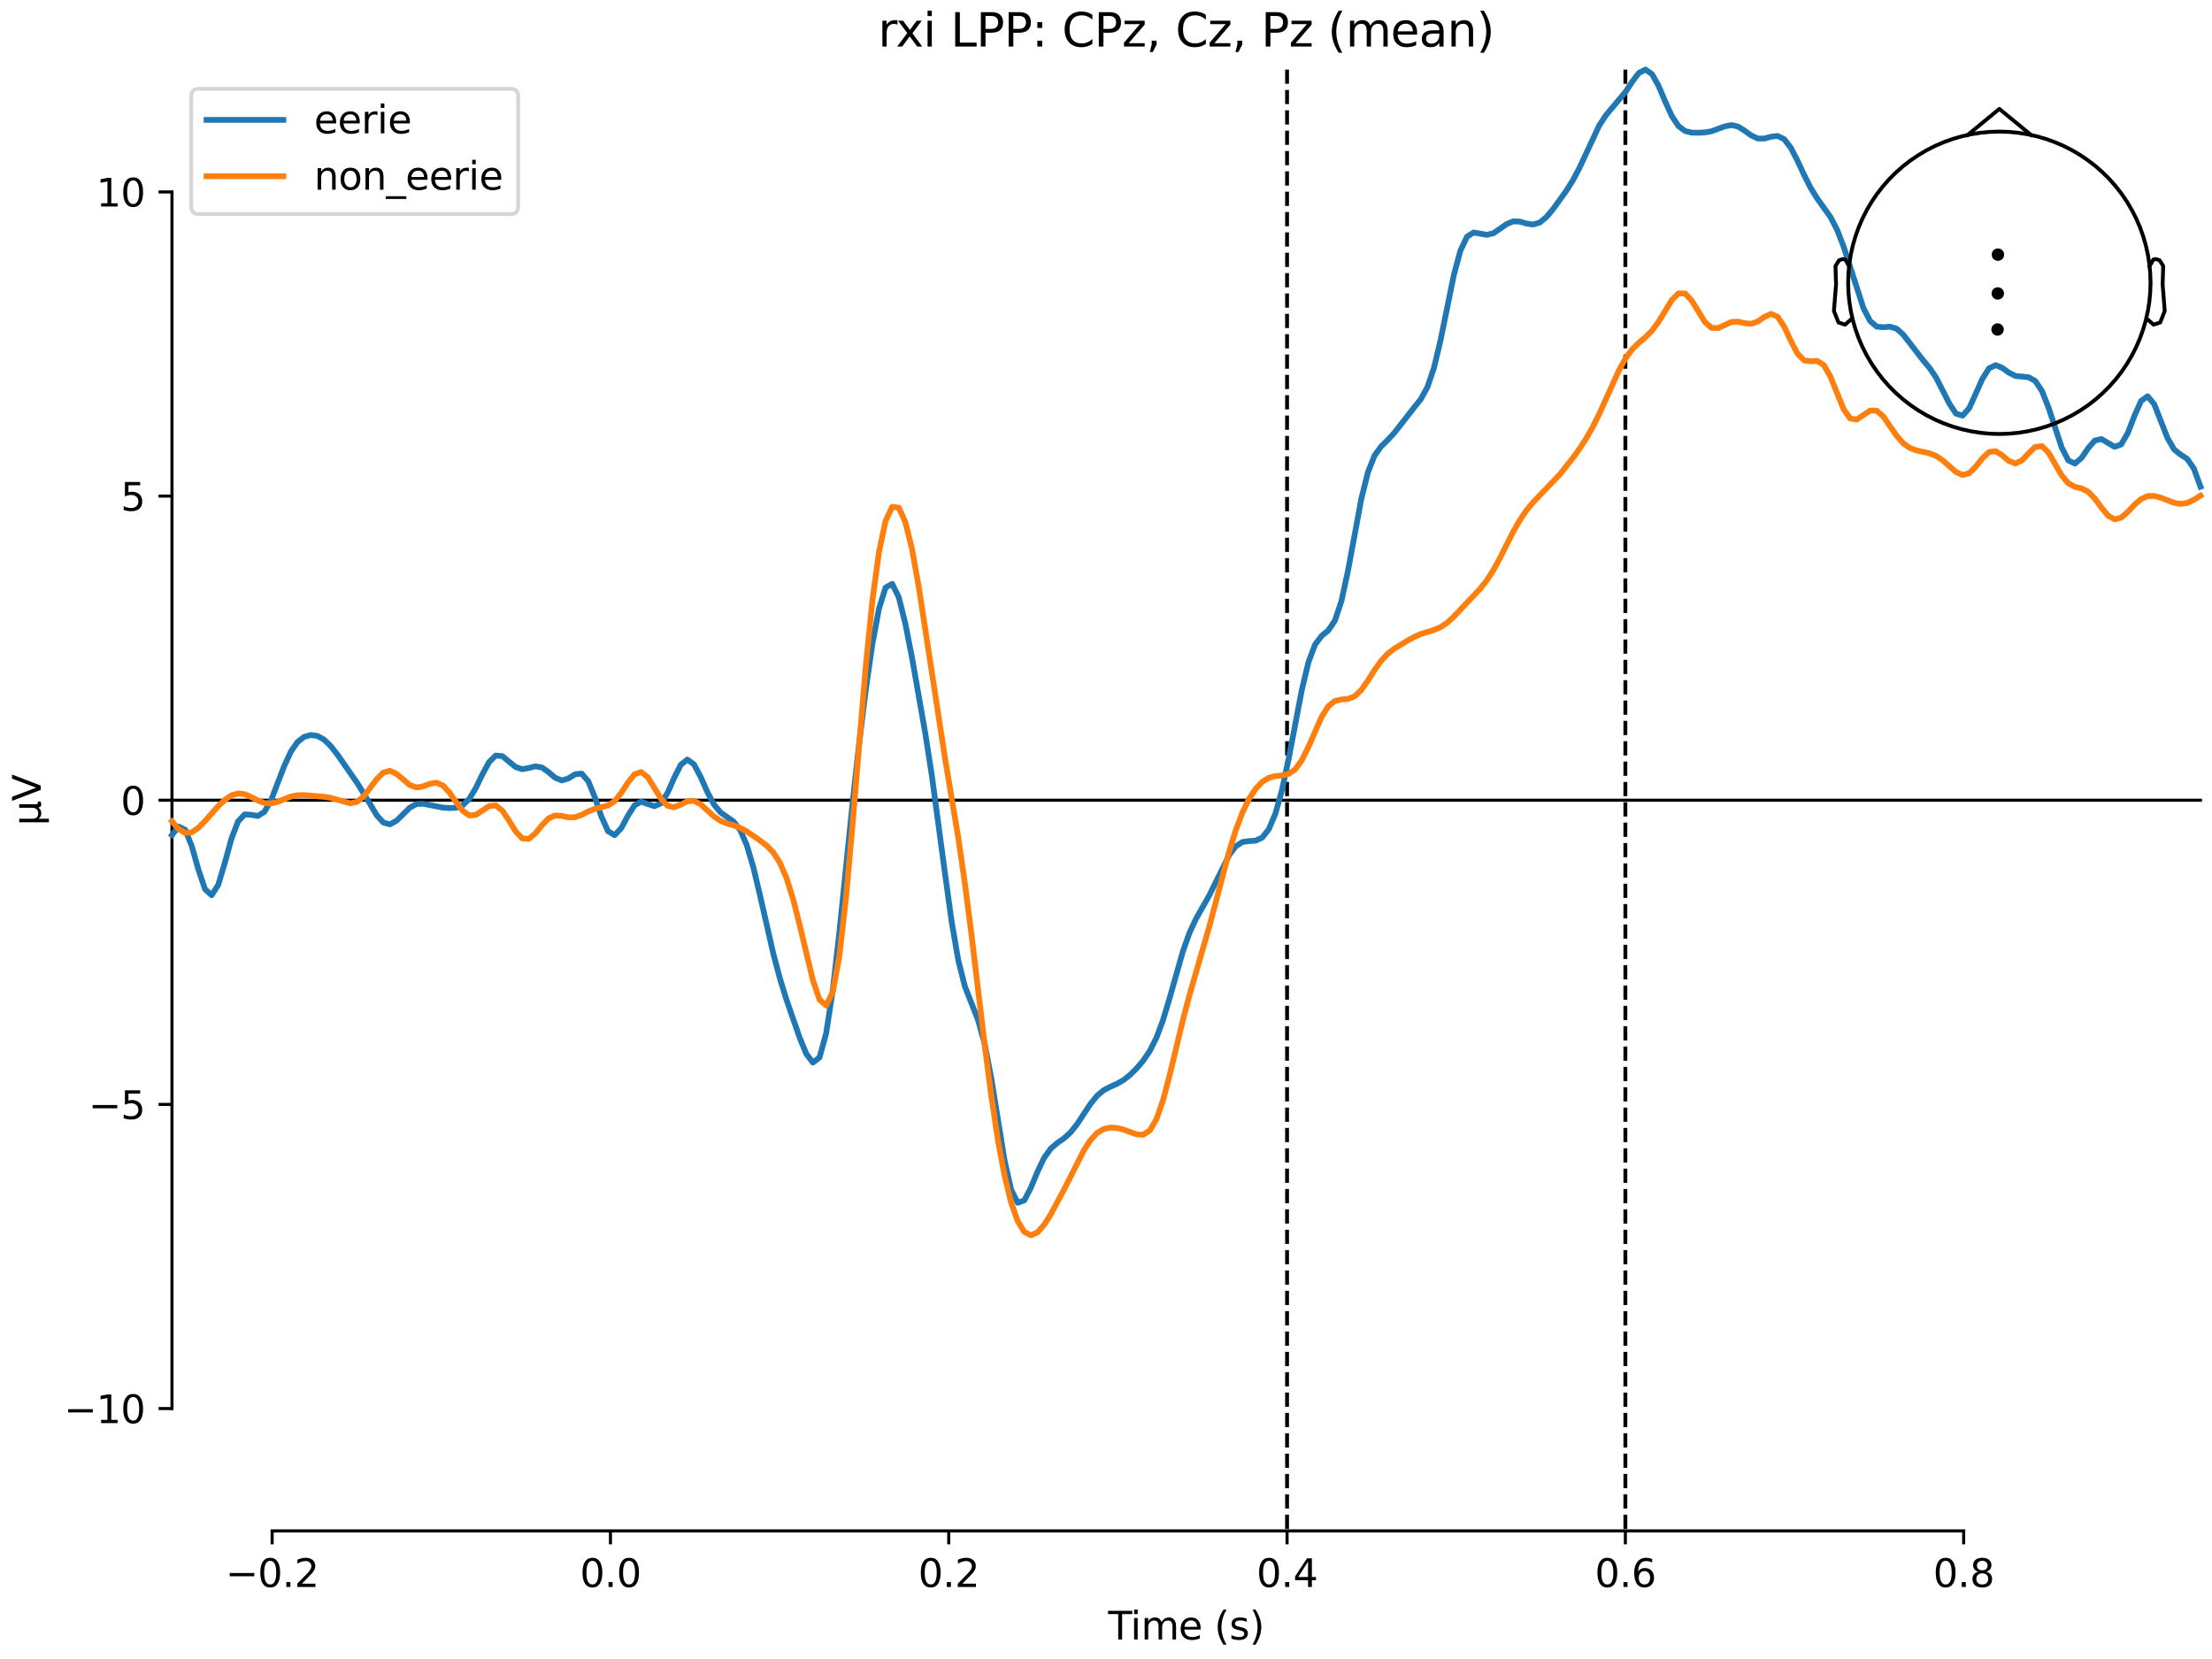 <?xml version="1.0" encoding="utf-8" standalone="no"?>
<!DOCTYPE svg PUBLIC "-//W3C//DTD SVG 1.1//EN"
  "http://www.w3.org/Graphics/SVG/1.1/DTD/svg11.dtd">
<svg xmlns:xlink="http://www.w3.org/1999/xlink" width="576pt" height="432pt" viewBox="0 0 576 432" xmlns="http://www.w3.org/2000/svg" version="1.1">
 <defs>
  <style type="text/css">*{stroke-linejoin: round; stroke-linecap: butt}</style>
 </defs>
 <g id="figure_1">
  <g id="patch_1">
   <path d="M 0 432 
L 576 432 
L 576 0 
L 0 0 
z
" style="fill: #ffffff"/>
  </g>
  <g id="axes_1">
   <g id="patch_2">
    <path d="M 44.783 398.644 
L 573 398.644 
L 573 18.118 
L 44.783 18.118 
L 44.783 398.644 
z
" style="fill: none; opacity: 0"/>
   </g>
   <g id="patch_3">
    <path d="M 44.783 366.781 
L 44.783 49.981 
" style="fill: none; stroke: #000000; stroke-width: 0.8; stroke-linejoin: miter; stroke-linecap: square"/>
   </g>
   <g id="LineCollection_1">
    <path d="M 335.147 18.118 
L 335.147 398.644 
" clip-path="url(#p175483644a)" style="fill: none; stroke-dasharray: 3.7,1.6; stroke-dashoffset: 0; stroke: #000000"/>
    <path d="M 423.241 18.118 
L 423.241 398.644 
" clip-path="url(#p175483644a)" style="fill: none; stroke-dasharray: 3.7,1.6; stroke-dashoffset: 0; stroke: #000000"/>
   </g>
   <g id="matplotlib.axis_1">
    <g id="xtick_1">
     <g id="line2d_1">
      <defs>
       <path id="m76b9f6e932" d="M 0 0 
L 0 3.5 
" style="stroke: #000000; stroke-width: 0.8"/>
      </defs>
      <g>
       <use xlink:href="#m76b9f6e932" x="70.867" y="398.644" style="stroke: #000000; stroke-width: 0.8"/>
      </g>
     </g>
     <g id="text_1">
      <!-- −0.2 -->
      <g transform="translate(58.726 413.242) scale(0.1 -0.1)">
       <defs>
        <path id="DejaVuSans-2212" d="M 678 2272 
L 4684 2272 
L 4684 1741 
L 678 1741 
L 678 2272 
z
" transform="scale(0.016)"/>
        <path id="DejaVuSans-30" d="M 2034 4250 
Q 1547 4250 1301 3770 
Q 1056 3291 1056 2328 
Q 1056 1369 1301 889 
Q 1547 409 2034 409 
Q 2525 409 2770 889 
Q 3016 1369 3016 2328 
Q 3016 3291 2770 3770 
Q 2525 4250 2034 4250 
z
M 2034 4750 
Q 2819 4750 3233 4129 
Q 3647 3509 3647 2328 
Q 3647 1150 3233 529 
Q 2819 -91 2034 -91 
Q 1250 -91 836 529 
Q 422 1150 422 2328 
Q 422 3509 836 4129 
Q 1250 4750 2034 4750 
z
" transform="scale(0.016)"/>
        <path id="DejaVuSans-2e" d="M 684 794 
L 1344 794 
L 1344 0 
L 684 0 
L 684 794 
z
" transform="scale(0.016)"/>
        <path id="DejaVuSans-32" d="M 1228 531 
L 3431 531 
L 3431 0 
L 469 0 
L 469 531 
Q 828 903 1448 1529 
Q 2069 2156 2228 2338 
Q 2531 2678 2651 2914 
Q 2772 3150 2772 3378 
Q 2772 3750 2511 3984 
Q 2250 4219 1831 4219 
Q 1534 4219 1204 4116 
Q 875 4013 500 3803 
L 500 4441 
Q 881 4594 1212 4672 
Q 1544 4750 1819 4750 
Q 2544 4750 2975 4387 
Q 3406 4025 3406 3419 
Q 3406 3131 3298 2873 
Q 3191 2616 2906 2266 
Q 2828 2175 2409 1742 
Q 1991 1309 1228 531 
z
" transform="scale(0.016)"/>
       </defs>
       <use xlink:href="#DejaVuSans-2212"/>
       <use xlink:href="#DejaVuSans-30" transform="translate(83.789 0)"/>
       <use xlink:href="#DejaVuSans-2e" transform="translate(147.412 0)"/>
       <use xlink:href="#DejaVuSans-32" transform="translate(179.199 0)"/>
      </g>
     </g>
    </g>
    <g id="xtick_2">
     <g id="line2d_2">
      <g>
       <use xlink:href="#m76b9f6e932" x="158.96" y="398.644" style="stroke: #000000; stroke-width: 0.8"/>
      </g>
     </g>
     <g id="text_2">
      <!-- 0.0 -->
      <g transform="translate(151.009 413.242) scale(0.1 -0.1)">
       <use xlink:href="#DejaVuSans-30"/>
       <use xlink:href="#DejaVuSans-2e" transform="translate(63.623 0)"/>
       <use xlink:href="#DejaVuSans-30" transform="translate(95.41 0)"/>
      </g>
     </g>
    </g>
    <g id="xtick_3">
     <g id="line2d_3">
      <g>
       <use xlink:href="#m76b9f6e932" x="247.054" y="398.644" style="stroke: #000000; stroke-width: 0.8"/>
      </g>
     </g>
     <g id="text_3">
      <!-- 0.2 -->
      <g transform="translate(239.102 413.242) scale(0.1 -0.1)">
       <use xlink:href="#DejaVuSans-30"/>
       <use xlink:href="#DejaVuSans-2e" transform="translate(63.623 0)"/>
       <use xlink:href="#DejaVuSans-32" transform="translate(95.41 0)"/>
      </g>
     </g>
    </g>
    <g id="xtick_4">
     <g id="line2d_4">
      <g>
       <use xlink:href="#m76b9f6e932" x="335.147" y="398.644" style="stroke: #000000; stroke-width: 0.8"/>
      </g>
     </g>
     <g id="text_4">
      <!-- 0.4 -->
      <g transform="translate(327.196 413.242) scale(0.1 -0.1)">
       <defs>
        <path id="DejaVuSans-34" d="M 2419 4116 
L 825 1625 
L 2419 1625 
L 2419 4116 
z
M 2253 4666 
L 3047 4666 
L 3047 1625 
L 3713 1625 
L 3713 1100 
L 3047 1100 
L 3047 0 
L 2419 0 
L 2419 1100 
L 313 1100 
L 313 1709 
L 2253 4666 
z
" transform="scale(0.016)"/>
       </defs>
       <use xlink:href="#DejaVuSans-30"/>
       <use xlink:href="#DejaVuSans-2e" transform="translate(63.623 0)"/>
       <use xlink:href="#DejaVuSans-34" transform="translate(95.41 0)"/>
      </g>
     </g>
    </g>
    <g id="xtick_5">
     <g id="line2d_5">
      <g>
       <use xlink:href="#m76b9f6e932" x="423.241" y="398.644" style="stroke: #000000; stroke-width: 0.8"/>
      </g>
     </g>
     <g id="text_5">
      <!-- 0.6 -->
      <g transform="translate(415.289 413.242) scale(0.1 -0.1)">
       <defs>
        <path id="DejaVuSans-36" d="M 2113 2584 
Q 1688 2584 1439 2293 
Q 1191 2003 1191 1497 
Q 1191 994 1439 701 
Q 1688 409 2113 409 
Q 2538 409 2786 701 
Q 3034 994 3034 1497 
Q 3034 2003 2786 2293 
Q 2538 2584 2113 2584 
z
M 3366 4563 
L 3366 3988 
Q 3128 4100 2886 4159 
Q 2644 4219 2406 4219 
Q 1781 4219 1451 3797 
Q 1122 3375 1075 2522 
Q 1259 2794 1537 2939 
Q 1816 3084 2150 3084 
Q 2853 3084 3261 2657 
Q 3669 2231 3669 1497 
Q 3669 778 3244 343 
Q 2819 -91 2113 -91 
Q 1303 -91 875 529 
Q 447 1150 447 2328 
Q 447 3434 972 4092 
Q 1497 4750 2381 4750 
Q 2619 4750 2861 4703 
Q 3103 4656 3366 4563 
z
" transform="scale(0.016)"/>
       </defs>
       <use xlink:href="#DejaVuSans-30"/>
       <use xlink:href="#DejaVuSans-2e" transform="translate(63.623 0)"/>
       <use xlink:href="#DejaVuSans-36" transform="translate(95.41 0)"/>
      </g>
     </g>
    </g>
    <g id="xtick_6">
     <g id="line2d_6">
      <g>
       <use xlink:href="#m76b9f6e932" x="511.334" y="398.644" style="stroke: #000000; stroke-width: 0.8"/>
      </g>
     </g>
     <g id="text_6">
      <!-- 0.8 -->
      <g transform="translate(503.383 413.242) scale(0.1 -0.1)">
       <defs>
        <path id="DejaVuSans-38" d="M 2034 2216 
Q 1584 2216 1326 1975 
Q 1069 1734 1069 1313 
Q 1069 891 1326 650 
Q 1584 409 2034 409 
Q 2484 409 2743 651 
Q 3003 894 3003 1313 
Q 3003 1734 2745 1975 
Q 2488 2216 2034 2216 
z
M 1403 2484 
Q 997 2584 770 2862 
Q 544 3141 544 3541 
Q 544 4100 942 4425 
Q 1341 4750 2034 4750 
Q 2731 4750 3128 4425 
Q 3525 4100 3525 3541 
Q 3525 3141 3298 2862 
Q 3072 2584 2669 2484 
Q 3125 2378 3379 2068 
Q 3634 1759 3634 1313 
Q 3634 634 3220 271 
Q 2806 -91 2034 -91 
Q 1263 -91 848 271 
Q 434 634 434 1313 
Q 434 1759 690 2068 
Q 947 2378 1403 2484 
z
M 1172 3481 
Q 1172 3119 1398 2916 
Q 1625 2713 2034 2713 
Q 2441 2713 2670 2916 
Q 2900 3119 2900 3481 
Q 2900 3844 2670 4047 
Q 2441 4250 2034 4250 
Q 1625 4250 1398 4047 
Q 1172 3844 1172 3481 
z
" transform="scale(0.016)"/>
       </defs>
       <use xlink:href="#DejaVuSans-30"/>
       <use xlink:href="#DejaVuSans-2e" transform="translate(63.623 0)"/>
       <use xlink:href="#DejaVuSans-38" transform="translate(95.41 0)"/>
      </g>
     </g>
    </g>
    <g id="text_7">
     <!-- Time (s) -->
     <g transform="translate(288.562 426.92) scale(0.1 -0.1)">
      <defs>
       <path id="DejaVuSans-54" d="M -19 4666 
L 3928 4666 
L 3928 4134 
L 2272 4134 
L 2272 0 
L 1638 0 
L 1638 4134 
L -19 4134 
L -19 4666 
z
" transform="scale(0.016)"/>
       <path id="DejaVuSans-69" d="M 603 3500 
L 1178 3500 
L 1178 0 
L 603 0 
L 603 3500 
z
M 603 4863 
L 1178 4863 
L 1178 4134 
L 603 4134 
L 603 4863 
z
" transform="scale(0.016)"/>
       <path id="DejaVuSans-6d" d="M 3328 2828 
Q 3544 3216 3844 3400 
Q 4144 3584 4550 3584 
Q 5097 3584 5394 3201 
Q 5691 2819 5691 2113 
L 5691 0 
L 5113 0 
L 5113 2094 
Q 5113 2597 4934 2840 
Q 4756 3084 4391 3084 
Q 3944 3084 3684 2787 
Q 3425 2491 3425 1978 
L 3425 0 
L 2847 0 
L 2847 2094 
Q 2847 2600 2669 2842 
Q 2491 3084 2119 3084 
Q 1678 3084 1418 2786 
Q 1159 2488 1159 1978 
L 1159 0 
L 581 0 
L 581 3500 
L 1159 3500 
L 1159 2956 
Q 1356 3278 1631 3431 
Q 1906 3584 2284 3584 
Q 2666 3584 2933 3390 
Q 3200 3197 3328 2828 
z
" transform="scale(0.016)"/>
       <path id="DejaVuSans-65" d="M 3597 1894 
L 3597 1613 
L 953 1613 
Q 991 1019 1311 708 
Q 1631 397 2203 397 
Q 2534 397 2845 478 
Q 3156 559 3463 722 
L 3463 178 
Q 3153 47 2828 -22 
Q 2503 -91 2169 -91 
Q 1331 -91 842 396 
Q 353 884 353 1716 
Q 353 2575 817 3079 
Q 1281 3584 2069 3584 
Q 2775 3584 3186 3129 
Q 3597 2675 3597 1894 
z
M 3022 2063 
Q 3016 2534 2758 2815 
Q 2500 3097 2075 3097 
Q 1594 3097 1305 2825 
Q 1016 2553 972 2059 
L 3022 2063 
z
" transform="scale(0.016)"/>
       <path id="DejaVuSans-20" transform="scale(0.016)"/>
       <path id="DejaVuSans-28" d="M 1984 4856 
Q 1566 4138 1362 3434 
Q 1159 2731 1159 2009 
Q 1159 1288 1364 580 
Q 1569 -128 1984 -844 
L 1484 -844 
Q 1016 -109 783 600 
Q 550 1309 550 2009 
Q 550 2706 781 3412 
Q 1013 4119 1484 4856 
L 1984 4856 
z
" transform="scale(0.016)"/>
       <path id="DejaVuSans-73" d="M 2834 3397 
L 2834 2853 
Q 2591 2978 2328 3040 
Q 2066 3103 1784 3103 
Q 1356 3103 1142 2972 
Q 928 2841 928 2578 
Q 928 2378 1081 2264 
Q 1234 2150 1697 2047 
L 1894 2003 
Q 2506 1872 2764 1633 
Q 3022 1394 3022 966 
Q 3022 478 2636 193 
Q 2250 -91 1575 -91 
Q 1294 -91 989 -36 
Q 684 19 347 128 
L 347 722 
Q 666 556 975 473 
Q 1284 391 1588 391 
Q 1994 391 2212 530 
Q 2431 669 2431 922 
Q 2431 1156 2273 1281 
Q 2116 1406 1581 1522 
L 1381 1569 
Q 847 1681 609 1914 
Q 372 2147 372 2553 
Q 372 3047 722 3315 
Q 1072 3584 1716 3584 
Q 2034 3584 2315 3537 
Q 2597 3491 2834 3397 
z
" transform="scale(0.016)"/>
       <path id="DejaVuSans-29" d="M 513 4856 
L 1013 4856 
Q 1481 4119 1714 3412 
Q 1947 2706 1947 2009 
Q 1947 1309 1714 600 
Q 1481 -109 1013 -844 
L 513 -844 
Q 928 -128 1133 580 
Q 1338 1288 1338 2009 
Q 1338 2731 1133 3434 
Q 928 4138 513 4856 
z
" transform="scale(0.016)"/>
      </defs>
      <use xlink:href="#DejaVuSans-54"/>
      <use xlink:href="#DejaVuSans-69" transform="translate(57.959 0)"/>
      <use xlink:href="#DejaVuSans-6d" transform="translate(85.742 0)"/>
      <use xlink:href="#DejaVuSans-65" transform="translate(183.154 0)"/>
      <use xlink:href="#DejaVuSans-20" transform="translate(244.678 0)"/>
      <use xlink:href="#DejaVuSans-28" transform="translate(276.465 0)"/>
      <use xlink:href="#DejaVuSans-73" transform="translate(315.479 0)"/>
      <use xlink:href="#DejaVuSans-29" transform="translate(367.578 0)"/>
     </g>
    </g>
   </g>
   <g id="matplotlib.axis_2">
    <g id="ytick_1">
     <g id="line2d_7">
      <defs>
       <path id="md5da7241d8" d="M 0 0 
L -3.5 0 
" style="stroke: #000000; stroke-width: 0.8"/>
      </defs>
      <g>
       <use xlink:href="#md5da7241d8" x="44.783" y="366.781" style="stroke: #000000; stroke-width: 0.8"/>
      </g>
     </g>
     <g id="text_8">
      <!-- −10 -->
      <g transform="translate(16.678 370.58) scale(0.1 -0.1)">
       <defs>
        <path id="DejaVuSans-31" d="M 794 531 
L 1825 531 
L 1825 4091 
L 703 3866 
L 703 4441 
L 1819 4666 
L 2450 4666 
L 2450 531 
L 3481 531 
L 3481 0 
L 794 0 
L 794 531 
z
" transform="scale(0.016)"/>
       </defs>
       <use xlink:href="#DejaVuSans-2212"/>
       <use xlink:href="#DejaVuSans-31" transform="translate(83.789 0)"/>
       <use xlink:href="#DejaVuSans-30" transform="translate(147.412 0)"/>
      </g>
     </g>
    </g>
    <g id="ytick_2">
     <g id="line2d_8">
      <g>
       <use xlink:href="#md5da7241d8" x="44.783" y="287.581" style="stroke: #000000; stroke-width: 0.8"/>
      </g>
     </g>
     <g id="text_9">
      <!-- −5 -->
      <g transform="translate(23.041 291.38) scale(0.1 -0.1)">
       <defs>
        <path id="DejaVuSans-35" d="M 691 4666 
L 3169 4666 
L 3169 4134 
L 1269 4134 
L 1269 2991 
Q 1406 3038 1543 3061 
Q 1681 3084 1819 3084 
Q 2600 3084 3056 2656 
Q 3513 2228 3513 1497 
Q 3513 744 3044 326 
Q 2575 -91 1722 -91 
Q 1428 -91 1123 -41 
Q 819 9 494 109 
L 494 744 
Q 775 591 1075 516 
Q 1375 441 1709 441 
Q 2250 441 2565 725 
Q 2881 1009 2881 1497 
Q 2881 1984 2565 2268 
Q 2250 2553 1709 2553 
Q 1456 2553 1204 2497 
Q 953 2441 691 2322 
L 691 4666 
z
" transform="scale(0.016)"/>
       </defs>
       <use xlink:href="#DejaVuSans-2212"/>
       <use xlink:href="#DejaVuSans-35" transform="translate(83.789 0)"/>
      </g>
     </g>
    </g>
    <g id="ytick_3">
     <g id="line2d_9">
      <g>
       <use xlink:href="#md5da7241d8" x="44.783" y="208.381" style="stroke: #000000; stroke-width: 0.8"/>
      </g>
     </g>
     <g id="text_10">
      <!-- 0 -->
      <g transform="translate(31.421 212.18) scale(0.1 -0.1)">
       <use xlink:href="#DejaVuSans-30"/>
      </g>
     </g>
    </g>
    <g id="ytick_4">
     <g id="line2d_10">
      <g>
       <use xlink:href="#md5da7241d8" x="44.783" y="129.181" style="stroke: #000000; stroke-width: 0.8"/>
      </g>
     </g>
     <g id="text_11">
      <!-- 5 -->
      <g transform="translate(31.421 132.98) scale(0.1 -0.1)">
       <use xlink:href="#DejaVuSans-35"/>
      </g>
     </g>
    </g>
    <g id="ytick_5">
     <g id="line2d_11">
      <g>
       <use xlink:href="#md5da7241d8" x="44.783" y="49.981" style="stroke: #000000; stroke-width: 0.8"/>
      </g>
     </g>
     <g id="text_12">
      <!-- 10 -->
      <g transform="translate(25.058 53.781) scale(0.1 -0.1)">
       <use xlink:href="#DejaVuSans-31"/>
       <use xlink:href="#DejaVuSans-30" transform="translate(63.623 0)"/>
      </g>
     </g>
    </g>
    <g id="text_13">
     <!-- µV -->
     <g transform="translate(10.599 214.982) rotate(-90) scale(0.1 -0.1)">
      <defs>
       <path id="DejaVuSans-b5" d="M 544 -1331 
L 544 3500 
L 1119 3500 
L 1119 1325 
Q 1119 872 1334 640 
Q 1550 409 1972 409 
Q 2434 409 2667 671 
Q 2900 934 2900 1459 
L 2900 3500 
L 3475 3500 
L 3475 806 
Q 3475 619 3529 530 
Q 3584 441 3700 441 
Q 3728 441 3778 458 
Q 3828 475 3916 513 
L 3916 50 
Q 3788 -22 3673 -56 
Q 3559 -91 3450 -91 
Q 3234 -91 3106 31 
Q 2978 153 2931 403 
Q 2775 156 2548 32 
Q 2322 -91 2016 -91 
Q 1697 -91 1473 31 
Q 1250 153 1119 397 
L 1119 -1331 
L 544 -1331 
z
" transform="scale(0.016)"/>
       <path id="DejaVuSans-56" d="M 1831 0 
L 50 4666 
L 709 4666 
L 2188 738 
L 3669 4666 
L 4325 4666 
L 2547 0 
L 1831 0 
z
" transform="scale(0.016)"/>
      </defs>
      <use xlink:href="#DejaVuSans-b5"/>
      <use xlink:href="#DejaVuSans-56" transform="translate(63.623 0)"/>
     </g>
    </g>
   </g>
   <g id="patch_4">
    <path d="M 70.867 398.644 
L 511.334 398.644 
" style="fill: none; stroke: #000000; stroke-width: 0.8; stroke-linejoin: miter; stroke-linecap: square"/>
   </g>
   <g id="patch_5">
    <path d="M 44.783 208.381 
L 573 208.381 
" style="fill: none; stroke: #000000; stroke-width: 0.8; stroke-linejoin: miter; stroke-linecap: square"/>
   </g>
   <g id="text_14">
    <!-- rxi LPP: CPz, Cz, Pz (mean) -->
    <g transform="translate(228.656 12.118) scale(0.12 -0.12)">
     <defs>
      <path id="DejaVuSans-72" d="M 2631 2963 
Q 2534 3019 2420 3045 
Q 2306 3072 2169 3072 
Q 1681 3072 1420 2755 
Q 1159 2438 1159 1844 
L 1159 0 
L 581 0 
L 581 3500 
L 1159 3500 
L 1159 2956 
Q 1341 3275 1631 3429 
Q 1922 3584 2338 3584 
Q 2397 3584 2469 3576 
Q 2541 3569 2628 3553 
L 2631 2963 
z
" transform="scale(0.016)"/>
      <path id="DejaVuSans-78" d="M 3513 3500 
L 2247 1797 
L 3578 0 
L 2900 0 
L 1881 1375 
L 863 0 
L 184 0 
L 1544 1831 
L 300 3500 
L 978 3500 
L 1906 2253 
L 2834 3500 
L 3513 3500 
z
" transform="scale(0.016)"/>
      <path id="DejaVuSans-4c" d="M 628 4666 
L 1259 4666 
L 1259 531 
L 3531 531 
L 3531 0 
L 628 0 
L 628 4666 
z
" transform="scale(0.016)"/>
      <path id="DejaVuSans-50" d="M 1259 4147 
L 1259 2394 
L 2053 2394 
Q 2494 2394 2734 2622 
Q 2975 2850 2975 3272 
Q 2975 3691 2734 3919 
Q 2494 4147 2053 4147 
L 1259 4147 
z
M 628 4666 
L 2053 4666 
Q 2838 4666 3239 4311 
Q 3641 3956 3641 3272 
Q 3641 2581 3239 2228 
Q 2838 1875 2053 1875 
L 1259 1875 
L 1259 0 
L 628 0 
L 628 4666 
z
" transform="scale(0.016)"/>
      <path id="DejaVuSans-3a" d="M 750 794 
L 1409 794 
L 1409 0 
L 750 0 
L 750 794 
z
M 750 3309 
L 1409 3309 
L 1409 2516 
L 750 2516 
L 750 3309 
z
" transform="scale(0.016)"/>
      <path id="DejaVuSans-43" d="M 4122 4306 
L 4122 3641 
Q 3803 3938 3442 4084 
Q 3081 4231 2675 4231 
Q 1875 4231 1450 3742 
Q 1025 3253 1025 2328 
Q 1025 1406 1450 917 
Q 1875 428 2675 428 
Q 3081 428 3442 575 
Q 3803 722 4122 1019 
L 4122 359 
Q 3791 134 3420 21 
Q 3050 -91 2638 -91 
Q 1578 -91 968 557 
Q 359 1206 359 2328 
Q 359 3453 968 4101 
Q 1578 4750 2638 4750 
Q 3056 4750 3426 4639 
Q 3797 4528 4122 4306 
z
" transform="scale(0.016)"/>
      <path id="DejaVuSans-7a" d="M 353 3500 
L 3084 3500 
L 3084 2975 
L 922 459 
L 3084 459 
L 3084 0 
L 275 0 
L 275 525 
L 2438 3041 
L 353 3041 
L 353 3500 
z
" transform="scale(0.016)"/>
      <path id="DejaVuSans-2c" d="M 750 794 
L 1409 794 
L 1409 256 
L 897 -744 
L 494 -744 
L 750 256 
L 750 794 
z
" transform="scale(0.016)"/>
      <path id="DejaVuSans-61" d="M 2194 1759 
Q 1497 1759 1228 1600 
Q 959 1441 959 1056 
Q 959 750 1161 570 
Q 1363 391 1709 391 
Q 2188 391 2477 730 
Q 2766 1069 2766 1631 
L 2766 1759 
L 2194 1759 
z
M 3341 1997 
L 3341 0 
L 2766 0 
L 2766 531 
Q 2569 213 2275 61 
Q 1981 -91 1556 -91 
Q 1019 -91 701 211 
Q 384 513 384 1019 
Q 384 1609 779 1909 
Q 1175 2209 1959 2209 
L 2766 2209 
L 2766 2266 
Q 2766 2663 2505 2880 
Q 2244 3097 1772 3097 
Q 1472 3097 1187 3025 
Q 903 2953 641 2809 
L 641 3341 
Q 956 3463 1253 3523 
Q 1550 3584 1831 3584 
Q 2591 3584 2966 3190 
Q 3341 2797 3341 1997 
z
" transform="scale(0.016)"/>
      <path id="DejaVuSans-6e" d="M 3513 2113 
L 3513 0 
L 2938 0 
L 2938 2094 
Q 2938 2591 2744 2837 
Q 2550 3084 2163 3084 
Q 1697 3084 1428 2787 
Q 1159 2491 1159 1978 
L 1159 0 
L 581 0 
L 581 3500 
L 1159 3500 
L 1159 2956 
Q 1366 3272 1645 3428 
Q 1925 3584 2291 3584 
Q 2894 3584 3203 3211 
Q 3513 2838 3513 2113 
z
" transform="scale(0.016)"/>
     </defs>
     <use xlink:href="#DejaVuSans-72"/>
     <use xlink:href="#DejaVuSans-78" transform="translate(38.488 0)"/>
     <use xlink:href="#DejaVuSans-69" transform="translate(97.668 0)"/>
     <use xlink:href="#DejaVuSans-20" transform="translate(125.451 0)"/>
     <use xlink:href="#DejaVuSans-4c" transform="translate(157.238 0)"/>
     <use xlink:href="#DejaVuSans-50" transform="translate(212.951 0)"/>
     <use xlink:href="#DejaVuSans-50" transform="translate(273.254 0)"/>
     <use xlink:href="#DejaVuSans-3a" transform="translate(333.557 0)"/>
     <use xlink:href="#DejaVuSans-20" transform="translate(367.248 0)"/>
     <use xlink:href="#DejaVuSans-43" transform="translate(399.035 0)"/>
     <use xlink:href="#DejaVuSans-50" transform="translate(468.859 0)"/>
     <use xlink:href="#DejaVuSans-7a" transform="translate(529.162 0)"/>
     <use xlink:href="#DejaVuSans-2c" transform="translate(581.652 0)"/>
     <use xlink:href="#DejaVuSans-20" transform="translate(613.439 0)"/>
     <use xlink:href="#DejaVuSans-43" transform="translate(645.227 0)"/>
     <use xlink:href="#DejaVuSans-7a" transform="translate(715.051 0)"/>
     <use xlink:href="#DejaVuSans-2c" transform="translate(767.541 0)"/>
     <use xlink:href="#DejaVuSans-20" transform="translate(799.328 0)"/>
     <use xlink:href="#DejaVuSans-50" transform="translate(831.115 0)"/>
     <use xlink:href="#DejaVuSans-7a" transform="translate(891.418 0)"/>
     <use xlink:href="#DejaVuSans-20" transform="translate(943.908 0)"/>
     <use xlink:href="#DejaVuSans-28" transform="translate(975.695 0)"/>
     <use xlink:href="#DejaVuSans-6d" transform="translate(1014.709 0)"/>
     <use xlink:href="#DejaVuSans-65" transform="translate(1112.121 0)"/>
     <use xlink:href="#DejaVuSans-61" transform="translate(1173.645 0)"/>
     <use xlink:href="#DejaVuSans-6e" transform="translate(1234.924 0)"/>
     <use xlink:href="#DejaVuSans-29" transform="translate(1298.303 0)"/>
    </g>
   </g>
   <g id="legend_1">
    <g id="patch_6">
     <path d="M 51.783 55.753 
L 132.925 55.753 
Q 134.925 55.753 134.925 53.753 
L 134.925 25.118 
Q 134.925 23.118 132.925 23.118 
L 51.783 23.118 
Q 49.783 23.118 49.783 25.118 
L 49.783 53.753 
Q 49.783 55.753 51.783 55.753 
z
" style="fill: #ffffff; opacity: 0.8; stroke: #cccccc; stroke-linejoin: miter"/>
    </g>
    <g id="line2d_12">
     <path d="M 53.783 31.217 
L 63.783 31.217 
L 73.783 31.217 
" style="fill: none; stroke: #1f77b4; stroke-width: 1.5; stroke-linecap: square"/>
    </g>
    <g id="text_15">
     <!-- eerie -->
     <g transform="translate(81.783 34.717) scale(0.1 -0.1)">
      <use xlink:href="#DejaVuSans-65"/>
      <use xlink:href="#DejaVuSans-65" transform="translate(61.523 0)"/>
      <use xlink:href="#DejaVuSans-72" transform="translate(123.047 0)"/>
      <use xlink:href="#DejaVuSans-69" transform="translate(164.16 0)"/>
      <use xlink:href="#DejaVuSans-65" transform="translate(191.943 0)"/>
     </g>
    </g>
    <g id="line2d_13">
     <path d="M 53.783 45.895 
L 63.783 45.895 
L 73.783 45.895 
" style="fill: none; stroke: #ff7f0e; stroke-width: 1.5; stroke-linecap: square"/>
    </g>
    <g id="text_16">
     <!-- non_eerie -->
     <g transform="translate(81.783 49.395) scale(0.1 -0.1)">
      <defs>
       <path id="DejaVuSans-6f" d="M 1959 3097 
Q 1497 3097 1228 2736 
Q 959 2375 959 1747 
Q 959 1119 1226 758 
Q 1494 397 1959 397 
Q 2419 397 2687 759 
Q 2956 1122 2956 1747 
Q 2956 2369 2687 2733 
Q 2419 3097 1959 3097 
z
M 1959 3584 
Q 2709 3584 3137 3096 
Q 3566 2609 3566 1747 
Q 3566 888 3137 398 
Q 2709 -91 1959 -91 
Q 1206 -91 779 398 
Q 353 888 353 1747 
Q 353 2609 779 3096 
Q 1206 3584 1959 3584 
z
" transform="scale(0.016)"/>
       <path id="DejaVuSans-5f" d="M 3263 -1063 
L 3263 -1509 
L -63 -1509 
L -63 -1063 
L 3263 -1063 
z
" transform="scale(0.016)"/>
      </defs>
      <use xlink:href="#DejaVuSans-6e"/>
      <use xlink:href="#DejaVuSans-6f" transform="translate(63.379 0)"/>
      <use xlink:href="#DejaVuSans-6e" transform="translate(124.561 0)"/>
      <use xlink:href="#DejaVuSans-5f" transform="translate(187.939 0)"/>
      <use xlink:href="#DejaVuSans-65" transform="translate(237.939 0)"/>
      <use xlink:href="#DejaVuSans-65" transform="translate(299.463 0)"/>
      <use xlink:href="#DejaVuSans-72" transform="translate(360.986 0)"/>
      <use xlink:href="#DejaVuSans-69" transform="translate(402.1 0)"/>
      <use xlink:href="#DejaVuSans-65" transform="translate(429.883 0)"/>
     </g>
    </g>
   </g>
   <g id="line2d_14">
    <path d="M 44.783 217.446 
L 46.504 215.23 
L 48.224 216.073 
L 49.945 220.352 
L 51.665 226.451 
L 53.386 231.538 
L 55.107 233.116 
L 56.827 230.407 
L 58.548 224.668 
L 60.268 218.399 
L 61.989 213.894 
L 63.709 212.07 
L 65.43 212.174 
L 67.151 212.471 
L 68.871 211.389 
L 70.592 208.369 
L 74.033 199.426 
L 75.753 195.694 
L 77.474 193.219 
L 79.195 191.881 
L 80.915 191.402 
L 82.636 191.629 
L 84.356 192.572 
L 86.077 194.228 
L 87.797 196.409 
L 92.959 203.802 
L 94.68 206.566 
L 98.121 212.315 
L 99.841 214.197 
L 101.562 214.657 
L 103.283 213.699 
L 106.724 210.297 
L 108.444 209.383 
L 110.165 209.29 
L 115.327 210.303 
L 117.047 210.421 
L 118.768 210.334 
L 120.488 209.689 
L 122.209 208.011 
L 123.93 205.135 
L 125.65 201.572 
L 127.371 198.42 
L 129.091 196.742 
L 130.812 196.904 
L 134.253 199.715 
L 135.974 200.294 
L 137.694 199.988 
L 139.415 199.556 
L 141.135 199.852 
L 142.856 201.072 
L 144.576 202.534 
L 146.297 203.225 
L 148.018 202.703 
L 149.738 201.622 
L 151.459 201.445 
L 153.179 203.425 
L 154.9 207.627 
L 156.62 212.667 
L 158.341 216.458 
L 160.062 217.467 
L 161.782 215.643 
L 163.503 212.418 
L 165.223 209.726 
L 166.944 208.766 
L 170.385 209.946 
L 172.106 209.187 
L 173.826 206.463 
L 175.547 202.565 
L 177.267 199.16 
L 178.988 197.791 
L 180.709 199.029 
L 182.429 202.259 
L 184.15 206.147 
L 185.87 209.426 
L 187.591 211.524 
L 191.032 213.937 
L 192.753 216.163 
L 194.473 220.121 
L 196.194 225.944 
L 197.914 233.166 
L 201.355 248.29 
L 203.076 254.757 
L 204.797 260.328 
L 208.238 270.232 
L 209.958 274.42 
L 211.679 276.695 
L 213.399 275.363 
L 215.12 269.14 
L 216.841 257.904 
L 218.561 242.866 
L 222.002 209.179 
L 223.723 193.563 
L 225.443 179.633 
L 227.164 167.718 
L 228.885 158.497 
L 230.605 152.999 
L 232.326 152.032 
L 234.046 155.546 
L 235.767 162.47 
L 237.488 171.269 
L 240.929 190.861 
L 242.649 201.93 
L 246.09 227.568 
L 247.811 240.027 
L 249.532 250.032 
L 251.252 256.853 
L 254.693 265.63 
L 256.414 271.821 
L 258.134 280.811 
L 261.576 302.135 
L 263.296 309.781 
L 265.017 313.207 
L 266.737 312.559 
L 268.458 309.237 
L 270.178 305.069 
L 271.899 301.491 
L 273.62 299.082 
L 275.34 297.608 
L 277.061 296.412 
L 278.781 294.861 
L 280.502 292.69 
L 283.943 287.466 
L 285.664 285.346 
L 287.384 283.904 
L 289.105 282.996 
L 290.825 282.235 
L 292.546 281.256 
L 294.267 279.9 
L 295.987 278.197 
L 297.708 276.167 
L 299.428 273.623 
L 301.149 270.192 
L 302.869 265.564 
L 304.59 259.827 
L 308.031 247.704 
L 309.752 242.872 
L 311.472 239.184 
L 314.913 233.111 
L 320.075 222.649 
L 321.796 220.355 
L 323.516 219.262 
L 325.237 219.024 
L 326.957 218.915 
L 328.678 218.111 
L 330.399 215.919 
L 332.119 211.841 
L 333.84 205.669 
L 335.56 197.619 
L 339.001 179.608 
L 340.722 172.428 
L 342.443 167.836 
L 344.163 165.565 
L 345.884 164.156 
L 347.604 161.615 
L 349.325 156.436 
L 351.046 148.458 
L 354.487 129.897 
L 356.207 122.963 
L 357.928 118.638 
L 359.648 116.246 
L 361.369 114.57 
L 363.09 112.697 
L 368.251 106.095 
L 369.972 103.954 
L 371.692 100.815 
L 373.413 95.743 
L 375.134 88.505 
L 378.575 71.62 
L 380.295 65.235 
L 382.016 61.631 
L 383.736 60.541 
L 387.178 61.147 
L 388.898 60.732 
L 392.339 58.342 
L 394.06 57.638 
L 395.78 57.71 
L 397.501 58.205 
L 399.222 58.463 
L 400.942 57.951 
L 402.663 56.539 
L 404.383 54.496 
L 407.825 49.733 
L 409.545 47.004 
L 411.266 43.759 
L 416.427 32.688 
L 418.148 30.041 
L 423.31 23.9 
L 425.03 21.271 
L 426.751 19.001 
L 428.471 18.118 
L 430.192 19.311 
L 431.913 22.417 
L 433.633 26.476 
L 435.354 30.238 
L 437.074 32.835 
L 438.795 34.124 
L 440.515 34.528 
L 442.236 34.57 
L 443.957 34.478 
L 445.677 34.184 
L 449.118 32.916 
L 450.839 32.571 
L 452.559 32.947 
L 454.28 34.013 
L 456.001 35.268 
L 457.721 36.065 
L 459.442 36.08 
L 461.162 35.599 
L 462.883 35.394 
L 464.603 36.243 
L 466.324 38.477 
L 468.045 41.804 
L 469.765 45.518 
L 471.486 48.922 
L 473.206 51.69 
L 476.648 56.516 
L 478.368 59.804 
L 480.089 64.255 
L 485.25 80.28 
L 486.971 83.586 
L 488.692 85.054 
L 490.412 85.209 
L 492.133 85.071 
L 493.853 85.579 
L 495.574 87.103 
L 500.736 93.764 
L 502.456 95.816 
L 504.177 98.355 
L 507.618 105.119 
L 509.338 107.708 
L 511.059 108.232 
L 512.78 106.288 
L 516.221 98.635 
L 517.941 95.909 
L 519.662 95.082 
L 521.382 95.791 
L 523.103 97.032 
L 524.824 97.892 
L 528.265 98.24 
L 529.985 99.203 
L 531.706 101.785 
L 533.427 106.115 
L 536.868 116.535 
L 538.588 119.887 
L 540.309 120.709 
L 542.029 119.24 
L 543.75 116.708 
L 545.471 114.723 
L 547.191 114.328 
L 550.632 116.344 
L 552.353 115.729 
L 554.073 112.762 
L 555.794 108.304 
L 557.515 104.432 
L 559.235 103.184 
L 560.956 105.25 
L 564.397 114.02 
L 566.117 117.011 
L 567.838 118.396 
L 569.559 119.494 
L 571.279 122.006 
L 573 126.722 
L 573 126.722 
" style="fill: none; stroke: #1f77b4; stroke-width: 1.5; stroke-linecap: square"/>
   </g>
   <g id="line2d_15">
    <path d="M 44.783 213.863 
L 46.504 215.874 
L 48.224 216.906 
L 49.945 216.732 
L 51.665 215.561 
L 53.386 213.799 
L 56.827 209.916 
L 58.548 208.276 
L 60.268 207.115 
L 61.989 206.61 
L 63.709 206.809 
L 65.43 207.547 
L 67.151 208.455 
L 68.871 209.104 
L 70.592 209.213 
L 72.312 208.785 
L 75.753 207.422 
L 77.474 207.075 
L 79.195 207.044 
L 84.356 207.485 
L 86.077 207.754 
L 91.239 209.176 
L 92.959 208.795 
L 94.68 207.418 
L 98.121 202.872 
L 99.841 201.173 
L 101.562 200.716 
L 103.283 201.522 
L 106.724 204.425 
L 108.444 205.043 
L 110.165 204.782 
L 111.886 204.113 
L 113.606 203.816 
L 115.327 204.524 
L 117.047 206.367 
L 118.768 208.86 
L 120.488 211.126 
L 122.209 212.343 
L 123.93 212.191 
L 127.371 209.907 
L 129.091 209.735 
L 130.812 211.083 
L 132.532 213.663 
L 134.253 216.47 
L 135.974 218.307 
L 137.694 218.443 
L 139.415 217.008 
L 141.135 214.874 
L 142.856 213.107 
L 144.576 212.338 
L 146.297 212.459 
L 148.018 212.828 
L 149.738 212.8 
L 151.459 212.187 
L 153.179 211.307 
L 154.9 210.613 
L 158.341 209.753 
L 160.062 208.588 
L 161.782 206.455 
L 163.503 203.794 
L 165.223 201.636 
L 166.944 201.025 
L 168.664 202.356 
L 172.106 207.954 
L 173.826 209.829 
L 175.547 210.213 
L 177.267 209.511 
L 178.988 208.668 
L 180.709 208.542 
L 182.429 209.421 
L 185.87 212.566 
L 187.591 213.735 
L 189.311 214.426 
L 191.032 214.922 
L 192.753 215.564 
L 194.473 216.498 
L 197.914 218.865 
L 199.635 220.203 
L 201.355 221.969 
L 203.076 224.638 
L 204.797 228.636 
L 206.517 234.13 
L 208.238 240.896 
L 211.679 255.232 
L 213.399 260.296 
L 215.12 261.836 
L 216.841 258.354 
L 218.561 248.989 
L 220.282 233.96 
L 222.002 214.724 
L 225.443 173.51 
L 227.164 156.43 
L 228.885 143.709 
L 230.605 135.655 
L 232.326 131.97 
L 234.046 132.204 
L 235.767 135.998 
L 237.488 142.998 
L 239.208 152.624 
L 246.09 197.486 
L 249.532 218.131 
L 251.252 229.985 
L 252.973 243.359 
L 256.414 272.124 
L 258.134 285.42 
L 259.855 296.863 
L 261.576 306.112 
L 263.296 313.132 
L 265.017 317.998 
L 266.737 320.794 
L 268.458 321.668 
L 270.178 320.901 
L 271.899 318.928 
L 273.62 316.213 
L 277.061 309.768 
L 282.222 299.565 
L 283.943 296.899 
L 285.664 295.034 
L 287.384 293.994 
L 289.105 293.622 
L 290.825 293.715 
L 292.546 294.139 
L 295.987 295.395 
L 297.708 295.482 
L 299.428 294.348 
L 301.149 291.392 
L 302.869 286.443 
L 304.59 279.921 
L 308.031 265.558 
L 309.752 259.061 
L 314.913 241.224 
L 320.075 221.723 
L 321.796 216.159 
L 323.516 211.594 
L 325.237 208.042 
L 326.957 205.408 
L 328.678 203.6 
L 330.399 202.544 
L 332.119 202.094 
L 333.84 201.926 
L 335.56 201.526 
L 337.281 200.325 
L 339.001 197.953 
L 340.722 194.467 
L 344.163 186.646 
L 345.884 183.918 
L 347.604 182.526 
L 349.325 182.144 
L 351.046 182.002 
L 352.766 181.306 
L 354.487 179.654 
L 356.207 177.2 
L 357.928 174.483 
L 359.648 172.068 
L 361.369 170.231 
L 363.09 168.897 
L 366.531 166.8 
L 368.251 165.862 
L 369.972 165.103 
L 373.413 164.044 
L 375.134 163.313 
L 376.854 162.153 
L 378.575 160.561 
L 385.457 153.273 
L 387.178 151.103 
L 388.898 148.419 
L 390.619 145.235 
L 394.06 138.41 
L 395.78 135.395 
L 397.501 132.873 
L 399.222 130.801 
L 406.104 123.602 
L 409.545 119.294 
L 411.266 116.904 
L 412.986 114.265 
L 414.707 111.261 
L 416.427 107.821 
L 421.589 96.393 
L 423.31 93.291 
L 425.03 90.956 
L 426.751 89.266 
L 428.471 87.814 
L 430.192 86.083 
L 431.913 83.73 
L 435.354 78.113 
L 437.074 76.395 
L 438.795 76.427 
L 440.515 78.262 
L 443.957 83.858 
L 445.677 85.374 
L 447.398 85.428 
L 450.839 83.848 
L 452.559 83.751 
L 454.28 84.146 
L 456.001 84.321 
L 457.721 83.709 
L 459.442 82.519 
L 461.162 81.739 
L 462.883 82.47 
L 464.603 85.068 
L 466.324 88.751 
L 468.045 92.052 
L 469.765 93.821 
L 471.486 94.07 
L 473.206 93.983 
L 474.927 95.078 
L 476.648 98.095 
L 480.089 106.571 
L 481.809 108.989 
L 483.53 109.23 
L 486.971 106.912 
L 488.692 106.94 
L 490.412 108.448 
L 493.853 113.44 
L 495.574 115.413 
L 497.294 116.638 
L 499.015 117.279 
L 502.456 118.047 
L 504.177 118.742 
L 505.897 119.892 
L 509.338 122.908 
L 511.059 123.688 
L 512.78 123.221 
L 514.5 121.521 
L 516.221 119.315 
L 517.941 117.707 
L 519.662 117.485 
L 521.382 118.577 
L 523.103 120.042 
L 524.824 120.682 
L 526.544 119.869 
L 528.265 118.022 
L 529.985 116.375 
L 531.706 116.169 
L 533.427 117.855 
L 536.868 123.812 
L 538.588 125.855 
L 540.309 126.76 
L 542.029 127.185 
L 543.75 128.04 
L 545.471 129.797 
L 547.191 132.154 
L 548.912 134.247 
L 550.632 135.236 
L 552.353 134.806 
L 554.073 133.302 
L 555.794 131.458 
L 557.515 129.965 
L 559.235 129.191 
L 560.956 129.138 
L 562.676 129.598 
L 566.117 130.926 
L 567.838 131.222 
L 569.559 130.967 
L 571.279 130.15 
L 573 129.074 
L 573 129.074 
" style="fill: none; stroke: #ff7f0e; stroke-width: 1.5; stroke-linecap: square"/>
   </g>
  </g>
  <g id="axes_2">
   <g id="PathCollection_1">
    <defs>
     <path id="C0_0_af1d5fa8c5" d="M 0 1.118 
C 0.297 1.118 0.581 1 0.791 0.791 
C 1 0.581 1.118 0.297 1.118 -0 
C 1.118 -0.297 1 -0.581 0.791 -0.791 
C 0.581 -1 0.297 -1.118 0 -1.118 
C -0.297 -1.118 -0.581 -1 -0.791 -0.791 
C -1 -0.581 -1.118 -0.297 -1.118 0 
C -1.118 0.297 -1 0.581 -0.791 0.791 
C -0.581 1 -0.297 1.118 0 1.118 
z
"/>
    </defs>
    <g clip-path="url(#pab7f57f149)">
     <use xlink:href="#C0_0_af1d5fa8c5" x="520.22" y="76.414" style="stroke: #000000"/>
    </g>
    <g clip-path="url(#pab7f57f149)">
     <use xlink:href="#C0_0_af1d5fa8c5" x="520.163" y="85.802" style="stroke: #000000"/>
    </g>
    <g clip-path="url(#pab7f57f149)">
     <use xlink:href="#C0_0_af1d5fa8c5" x="520.258" y="66.304" style="stroke: #000000"/>
    </g>
   </g>
   <g id="matplotlib.axis_3"/>
   <g id="matplotlib.axis_4"/>
   <g id="line2d_16">
    <path d="M 559.992 73.637 
L 559.914 71.165 
L 559.682 68.702 
L 559.295 66.26 
L 558.755 63.846 
L 558.065 61.471 
L 557.227 59.144 
L 556.245 56.874 
L 555.122 54.67 
L 553.863 52.542 
L 552.473 50.496 
L 550.957 48.542 
L 549.322 46.687 
L 547.573 44.938 
L 545.718 43.302 
L 543.763 41.786 
L 541.718 40.396 
L 539.589 39.137 
L 537.385 38.014 
L 535.116 37.032 
L 532.789 36.194 
L 530.414 35.504 
L 528 34.965 
L 525.557 34.578 
L 523.095 34.345 
L 520.623 34.267 
L 518.151 34.345 
L 515.689 34.578 
L 513.246 34.965 
L 510.832 35.504 
L 508.457 36.194 
L 506.13 37.032 
L 503.86 38.014 
L 501.656 39.137 
L 499.528 40.396 
L 497.482 41.786 
L 495.528 43.302 
L 493.673 44.938 
L 491.924 46.687 
L 490.288 48.542 
L 488.772 50.496 
L 487.382 52.542 
L 486.123 54.67 
L 485 56.874 
L 484.018 59.144 
L 483.18 61.471 
L 482.49 63.846 
L 481.951 66.26 
L 481.564 68.702 
L 481.331 71.165 
L 481.254 73.637 
L 481.331 76.109 
L 481.564 78.571 
L 481.951 81.014 
L 482.49 83.427 
L 483.18 85.802 
L 484.018 88.129 
L 485 90.399 
L 486.123 92.603 
L 487.382 94.732 
L 488.772 96.777 
L 490.288 98.732 
L 491.924 100.587 
L 493.673 102.336 
L 495.528 103.971 
L 497.482 105.487 
L 499.528 106.877 
L 501.656 108.136 
L 503.86 109.259 
L 506.13 110.241 
L 508.457 111.079 
L 510.832 111.769 
L 513.246 112.309 
L 515.689 112.696 
L 518.151 112.928 
L 520.623 113.006 
L 523.095 112.928 
L 525.557 112.696 
L 528 112.309 
L 530.414 111.769 
L 532.789 111.079 
L 535.116 110.241 
L 537.385 109.259 
L 539.589 108.136 
L 541.718 106.877 
L 543.763 105.487 
L 545.718 103.971 
L 547.573 102.336 
L 549.322 100.587 
L 550.957 98.732 
L 552.473 96.777 
L 553.863 94.732 
L 555.122 92.603 
L 556.245 90.399 
L 557.227 88.129 
L 558.065 85.802 
L 558.755 83.427 
L 559.295 81.014 
L 559.682 78.571 
L 559.914 76.109 
L 559.992 73.637 
" style="fill: none; stroke: #000000; stroke-linecap: square"/>
   </g>
   <g id="line2d_17">
    <path d="M 512.377 35.141 
L 520.623 28.362 
L 528.868 35.141 
" style="fill: none; stroke: #000000; stroke-linecap: square"/>
   </g>
   <g id="line2d_18">
    <path d="M 481.49 69.267 
L 480.466 67.534 
L 479.836 67.471 
L 478.899 67.763 
L 477.954 69.267 
L 478.104 74.07 
L 477.553 80.975 
L 478.734 83.975 
L 480.466 84.534 
L 482.12 83.077 
" style="fill: none; stroke: #000000; stroke-linecap: square"/>
   </g>
   <g id="line2d_19">
    <path d="M 559.756 69.267 
L 560.779 67.534 
L 561.409 67.471 
L 562.346 67.763 
L 563.291 69.267 
L 563.142 74.07 
L 563.693 80.975 
L 562.512 83.975 
L 560.779 84.534 
L 559.126 83.077 
" style="fill: none; stroke: #000000; stroke-linecap: square"/>
   </g>
  </g>
 </g>
 <defs>
  <clipPath id="p175483644a">
   <rect x="44.783" y="18.118" width="528.217" height="380.525"/>
  </clipPath>
  <clipPath id="pab7f57f149">
   <rect x="473.246" y="24.13" width="94.754" height="93.108"/>
  </clipPath>
 </defs>
</svg>

